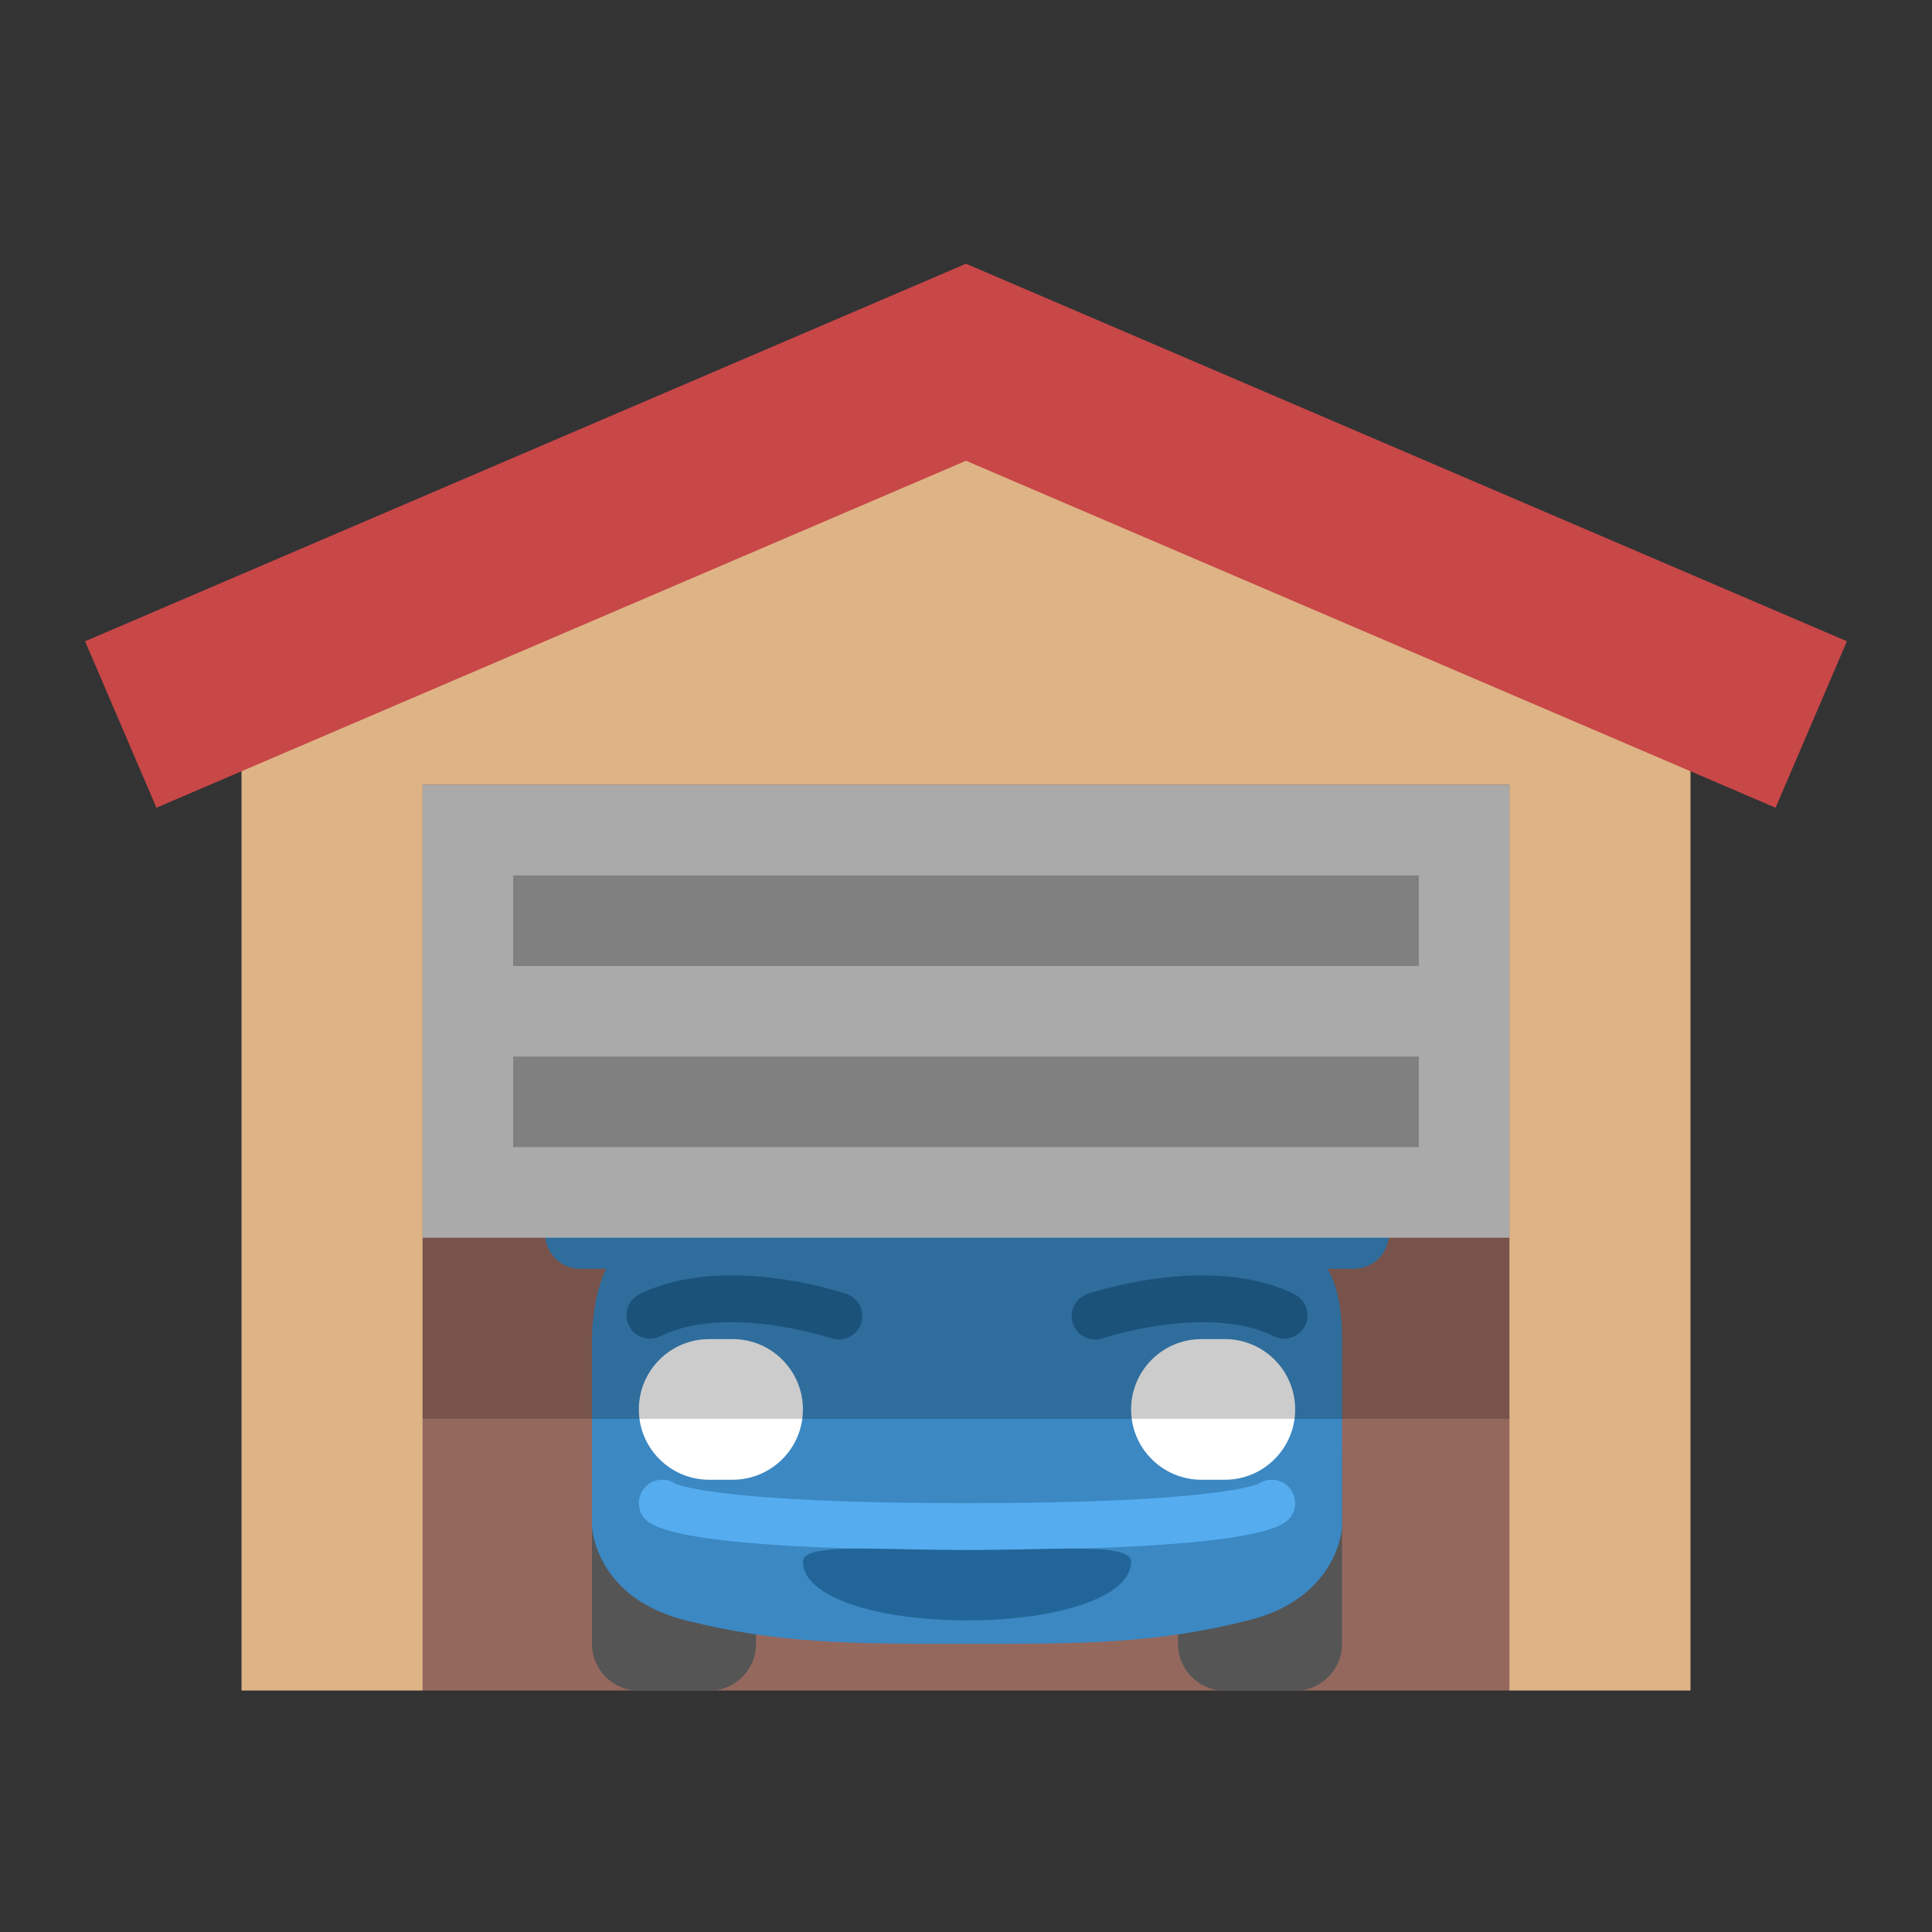 <?xml version="1.0" encoding="UTF-8"?>
<svg version="1.1" viewBox="0 0 128 128" xmlns="http://www.w3.org/2000/svg">
 <rect x="0" y="0" width="128" height="128" fill="#333333" stroke="none"/>
 <rect x="28" y="52" width="72" height="60" fill="#95685e"/>
 <g transform="matrix(1.553 0 0 -1.553 34.56 115.12)">
  <path d="m35 4c0-1.104-0.896-2-2-2h-3c-1.104 0-2 0.896-2 2v8c0 1.104 0.896 2 2 2h3c1.104 0 2-0.896 2-2z" fill="#555"/>
  <path d="m10 4c0-1.104-0.896-2-2-2h-3c-1.104 0-2 0.896-2 2v8c0 1.104 0.896 2 2 2h3c1.104 0 2-0.896 2-2z" fill="#555"/>
  <path d="m28 32c3.881-0.97 5-11 5-11s2 0 2-4v-8s-0.119-3.03-4-4c-4-1-7-1-12-1s-8 0-12 1c-3.88 0.97-4 4-4 4v8s0 4 2 4c0 0 1.12 10.03 5 11 4 1 14 1 18 0z" fill="#3b88c3"/>
  <path d="m19 22c3.905 0 8.623-0.2 12-0.562l-1 5.562c-1 3-7 3-11 3s-10 0-11-3l-1-5.562c3.377 0.362 8.095 0.562 12 0.562" fill="#bbddf5"/>
  <path d="m4.5 20h-2c-0.829 0-1.5 0.671-1.5 1.5s0.671 1.5 1.5 1.5h2c0.829 0 1.5-0.671 1.5-1.5s-0.671-1.5-1.5-1.5z" fill="#3b88c3"/>
  <path d="m33.5 20h2c0.828 0 1.5 0.671 1.5 1.5s-0.672 1.5-1.5 1.5h-2c-0.828 0-1.5-0.671-1.5-1.5s0.672-1.5 1.5-1.5z" fill="#3b88c3"/>
  <path d="m12 14c0-1.657-1.343-3-3-3h-1c-1.657 0-3 1.343-3 3s1.343 3 3 3h1c1.657 0 3-1.343 3-3" fill="#fff"/>
  <path d="m33 14c0-1.657-1.344-3-3-3h-1c-1.656 0-3 1.343-3 3s1.344 3 3 3h1c1.656 0 3-1.343 3-3" fill="#fff"/>
  <path d="m5.914 17.122c2.816 1.393 7.255-0.072 7.3-0.086 0.523-0.176 1.091 0.105 1.267 0.628 0.176 0.523-0.102 1.088-0.627 1.266-0.213 0.073-5.263 1.746-8.825-0.014-0.495-0.245-0.698-0.844-0.454-1.34 0.092-0.183 0.231-0.327 0.396-0.422 0.28-0.162 0.632-0.185 0.944-0.031z" fill="#269"/>
  <path d="m33.424 17.575c0.245 0.496 0.042 1.095-0.454 1.34-3.562 1.761-8.613 0.087-8.825 0.014-0.521-0.178-0.803-0.743-0.626-1.266 0.175-0.524 0.743-0.804 1.266-0.628 0.045 0.014 4.484 1.479 7.3 0.086 0.311-0.154 0.664-0.13 0.944 0.031 0.165 0.095 0.304 0.239 0.396 0.422z" fill="#269"/>
  <path d="m5.293 9.293c-0.391 0.391-0.391 1.023 0 1.414 0.344 0.345 0.877 0.386 1.267 0.122 0.232-0.1 2.285-0.829 12.44-0.829s12.208 0.729 12.44 0.829c0.391 0.264 0.922 0.223 1.267-0.122 0.391-0.391 0.391-1.023 0-1.414-1.068-1.068-8.044-1.293-13.707-1.293s-12.639 0.225-13.707 1.293z" fill="#55acee"/>
  <path d="m19 5c-3.866 0-7 1-7 2.5 0 0.828 3.134 0.5 7 0.5s7 0.328 7-0.5c0-1.5-3.134-2.5-7-2.5z" fill="#269"/>
 </g>
 <path d="m64 28-48 20 1e-5 64h12v-60h72v60h12l-1e-5 -64z" fill="#deb486" stroke-width="0"/>
 <path d="m8 48 56-24 56 24" fill="none" stroke="#c84747" stroke-width="12"/>
 <rect x="28" y="82" width="72" height="12" ry="0" fill-opacity=".2"/>
 <rect x="28" y="52" width="72" height="30" fill="#aaa"/>
 <rect x="34" y="70" width="60" height="6" fill="#808080"/>
 <rect x="34" y="58" width="60" height="6" fill="#808080"/>
</svg>
